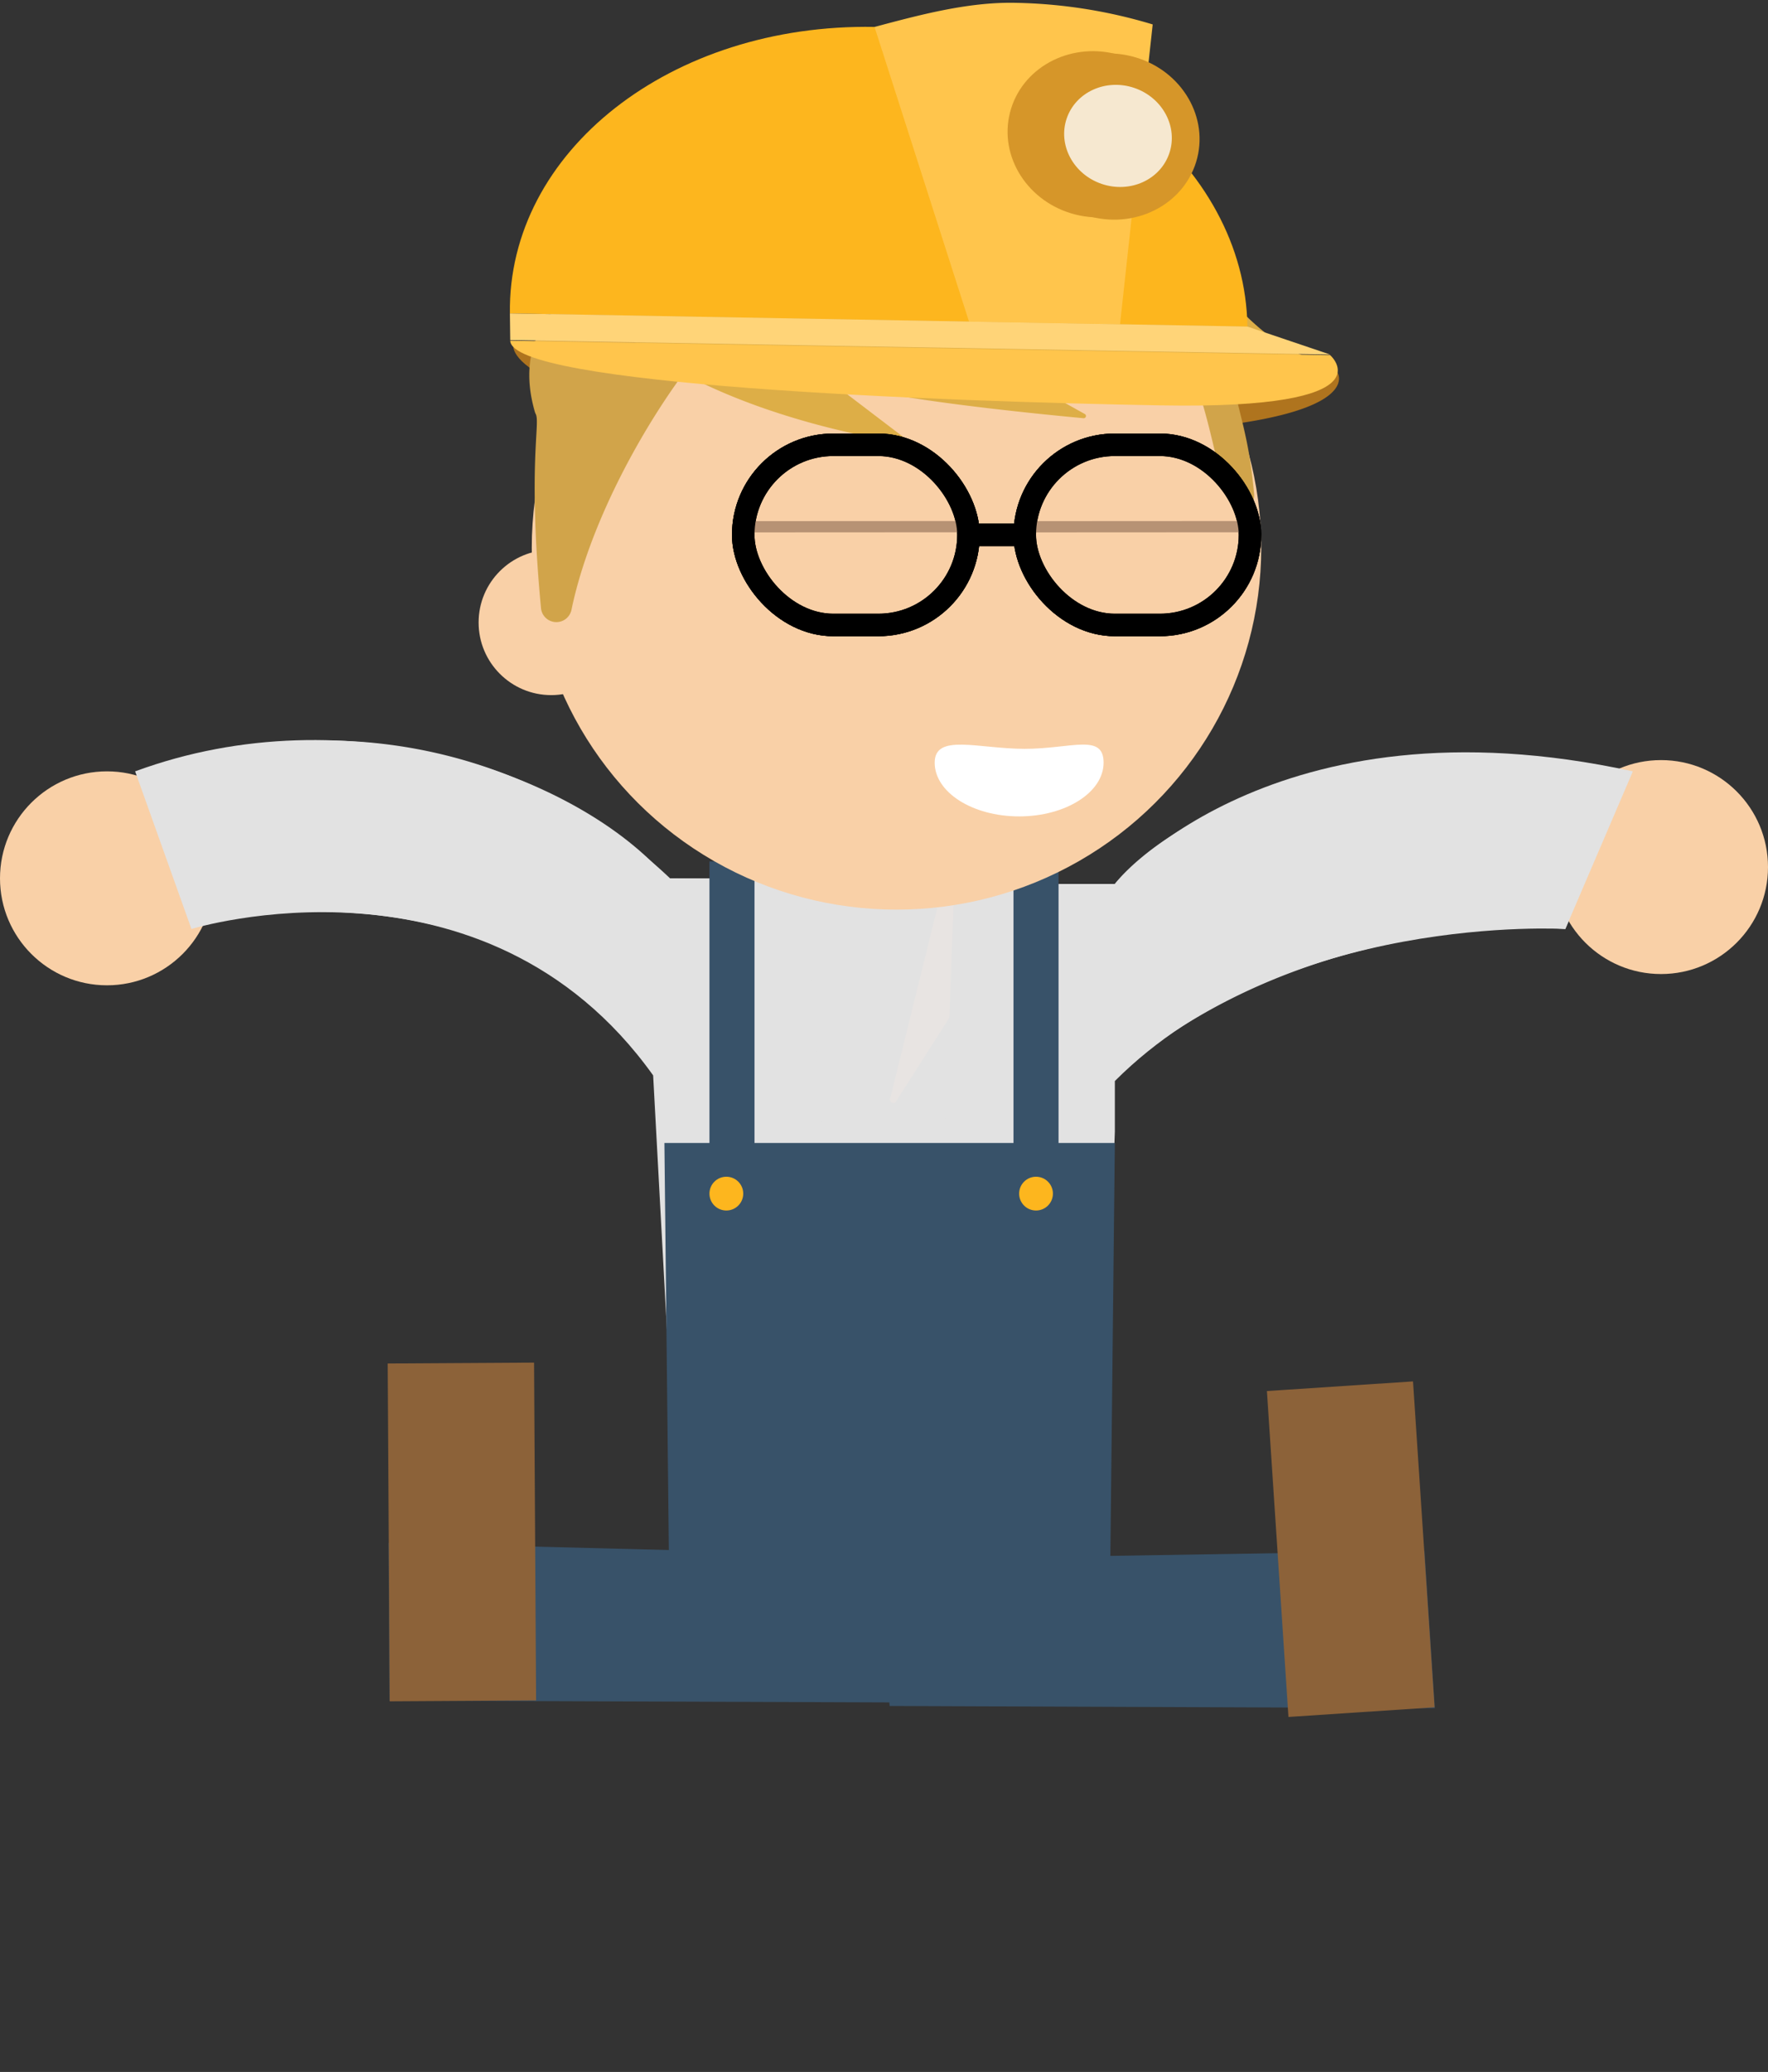 <svg viewBox="0 0 157 184" xmlns="http://www.w3.org/2000/svg"><rect x="0" y="0" width="157" height="184" fill="#333333" stroke="none"/><path d="m98.5 96v44h-39v-45c-17.5-20.5-43.5-12.5-43.5-12.5l-5-13a44.49 44.49 0 0 1 48.5 8.5l31.5.5h8s11-15 46-10l-6 14s-23-2-40.5 13.5" fill="#e2e2e2"/><circle cx="9.5" cy="78" fill="#f9d0a7" r="9.5"/><circle cx="147.5" cy="77" fill="#f9d0a7" r="9.5"/><path d="m79.07 97.48 4.93-19.98h8.5l-13 20.42a.32.32 0 0 1 -.43-.44z" fill="#e8e4e2"/><path d="m34.59 151.02-.08-14 45.44 1.15.61 13.02z" fill="#385269"/><path d="m26 129.49h30v13h-30z" fill="#8c6239" transform="matrix(.006 1 -1 .006 176.76 94.23)"/><path d="m126.49 137.72.92 13.97-48.41-.19-1-13z" fill="#385269"/><path d="m105.47 131.15h29v13h-29z" fill="#8c6239" transform="matrix(-.066 -.998 .998 -.066 -9.51 266.39)"/><path d="m75 128.5-15 4-2-37c-15-21-41-13-41-13l-5-14c19-7 39.39.35 47.25 9.5h6.75l5.5.5z" fill="#e2e2e2"/><path d="m99 100.5-1 28-15-4 1.75-46h14.25s14-17 46-10l-6 14s-25-1.5-40 13.5" fill="#e2e2e2"/><path d="m98.5 147.5h-39l-.5-46h40z" fill="#385269"/><path d="m63 76.5h4v32h-4z" fill="#385269"/><path d="m90 76.5h4v32h-4z" fill="#385269"/><circle cx="64.5" cy="106" fill="#fdb61e" r="1.5"/><circle cx="92" cy="106" fill="#fdb61e" r="1.5"/><path d="m45.58 30.75s-.58 6.75 38.42 7.75 34.77-5.41 34.77-5.41l-46.77-8.59z" fill="#af741e"/><ellipse cx="79.61" cy="48.64" fill="#f9d0a7" rx="32.39" ry="32.14"/><circle cx="48.95" cy="55.28" fill="#f9d0a7" r="6.45"/><path d="m98 67.73c0 2.63-3.36 4.77-7.5 4.77s-7.5-2.14-7.5-4.77 3.86-1.23 8-1.23 7-1.41 7 1.23z" fill="#fff"/><path d="m111.36 43.81c-.5-5.47-1.36-6.81-2.26-11.81a1.09 1.09 0 0 0 -.58-.78l-22.76-11.57a1 1 0 0 0 -.63-.11l-22.37 2.81h-10.3a1.09 1.09 0 0 0 -.81 1.81 1.08 1.08 0 0 1 -.24 1.64c-2 1.21-5.73 4.39-3.93 10.72a1.17 1.17 0 0 0 .09.24c.44.8-.73 4.45.47 17.23a1.37 1.37 0 0 0 2.71.15c2.11-10.14 9.64-21.74 14.07-25.72a1.06 1.06 0 0 1 .92-.23l39.75 5.43a1.08 1.08 0 0 1 .51.26c.54.51 1.72 5.17 2.76 10.3a1.31 1.31 0 0 0 2.6-.37z" fill="#d1a44a"/><path d="m80.59 39.32c-2.59-.17-22.91-3.74-28.59-13.82 0 0 6-17 23-20 0 0 10.46-1.7 23.2 7.7.37.28 5.86 6.35 6.12 6.73 1.92 2.73 6.2 9.82 11.94 11.87a.3.3 0 0 1 -.06.58c-5 .54-21 2-29.24-.84l9.36 5.22a.2.2 0 0 1 -.1.38c-4.14-.39-20.88-2-23.17-3.79l7.6 5.79a.1.1 0 0 1 -.06.18z" fill="#ddae47"/><rect fill="#fff" height="16" rx="8" stroke="#000" stroke-miterlimit="10" stroke-width="2" width="20" x="91" y="39.5"/><rect fill="#fff" height="16" rx="8" stroke="#000" stroke-miterlimit="10" stroke-width="2" width="20" x="66" y="39.5"/><path d="m86 47.5h5" fill="none" stroke="#000" stroke-miterlimit="10" stroke-width="2"/><circle cx="79.5" cy="47" r="1.5"/><circle cx="103.5" cy="47" r="1.5"/><path d="m77.66 2.39c18.08.32 32.91 12.23 33.11 26.61l-65.49-1.17c-.2-14.37 14.29-25.76 32.38-25.44z" fill="#fdb61e"/><path d="m102.36 2.17-2.9 26.62-13.41-.23-8.39-26.17c3.79-1 8.17-2.22 12.46-2.14a44.77 44.77 0 0 1 12.24 1.92z" fill="#ffc54c"/><path d="m103.13 36c-20.52-.36-57.76-1.83-57.82-5.75l72.81 1.29s5.53 4.83-15 4.46z" fill="#ffc54c"/><path d="m45.31 30.2 72.82 1.29-7.36-2.49-65.49-1.17z" fill="#ffd478"/><ellipse cx="97.3" cy="11.92" fill="#d69629" rx="7.35" ry="7.85" transform="matrix(.243 -.97 .97 .243 62.09 103.41)"/><ellipse cx="98.7" cy="12.12" fill="#d69629" rx="7.35" ry="7.85" transform="matrix(.243 -.97 .97 .243 62.96 104.92)"/><ellipse cx="99.25" cy="12.08" fill="#fff" opacity=".78" rx="4.5" ry="4.81" transform="matrix(.322 -.947 .947 .322 55.88 102.17)"/><g stroke-miterlimit="10"><rect fill="#f9d0a7" height="16" rx="8" stroke="#000" stroke-width="2" width="20" x="91" y="39.5"/><rect fill="#f9d0a7" height="16" rx="8" stroke="#000" stroke-width="2" width="20" x="66" y="39.5"/><path d="m86 47.5h5" fill="none" stroke="#000" stroke-width="2"/><path d="m91.55 46.78 19.17-.01" stroke="#b79274"/><path d="m66.55 46.78 19.17-.01" stroke="#b79274"/><rect fill="none" height="16" rx="8" stroke="#000" stroke-width="2" width="20" x="91" y="39.5"/><rect fill="none" height="16" rx="8" stroke="#000" stroke-width="2" width="20" x="66" y="39.5"/></g></svg>